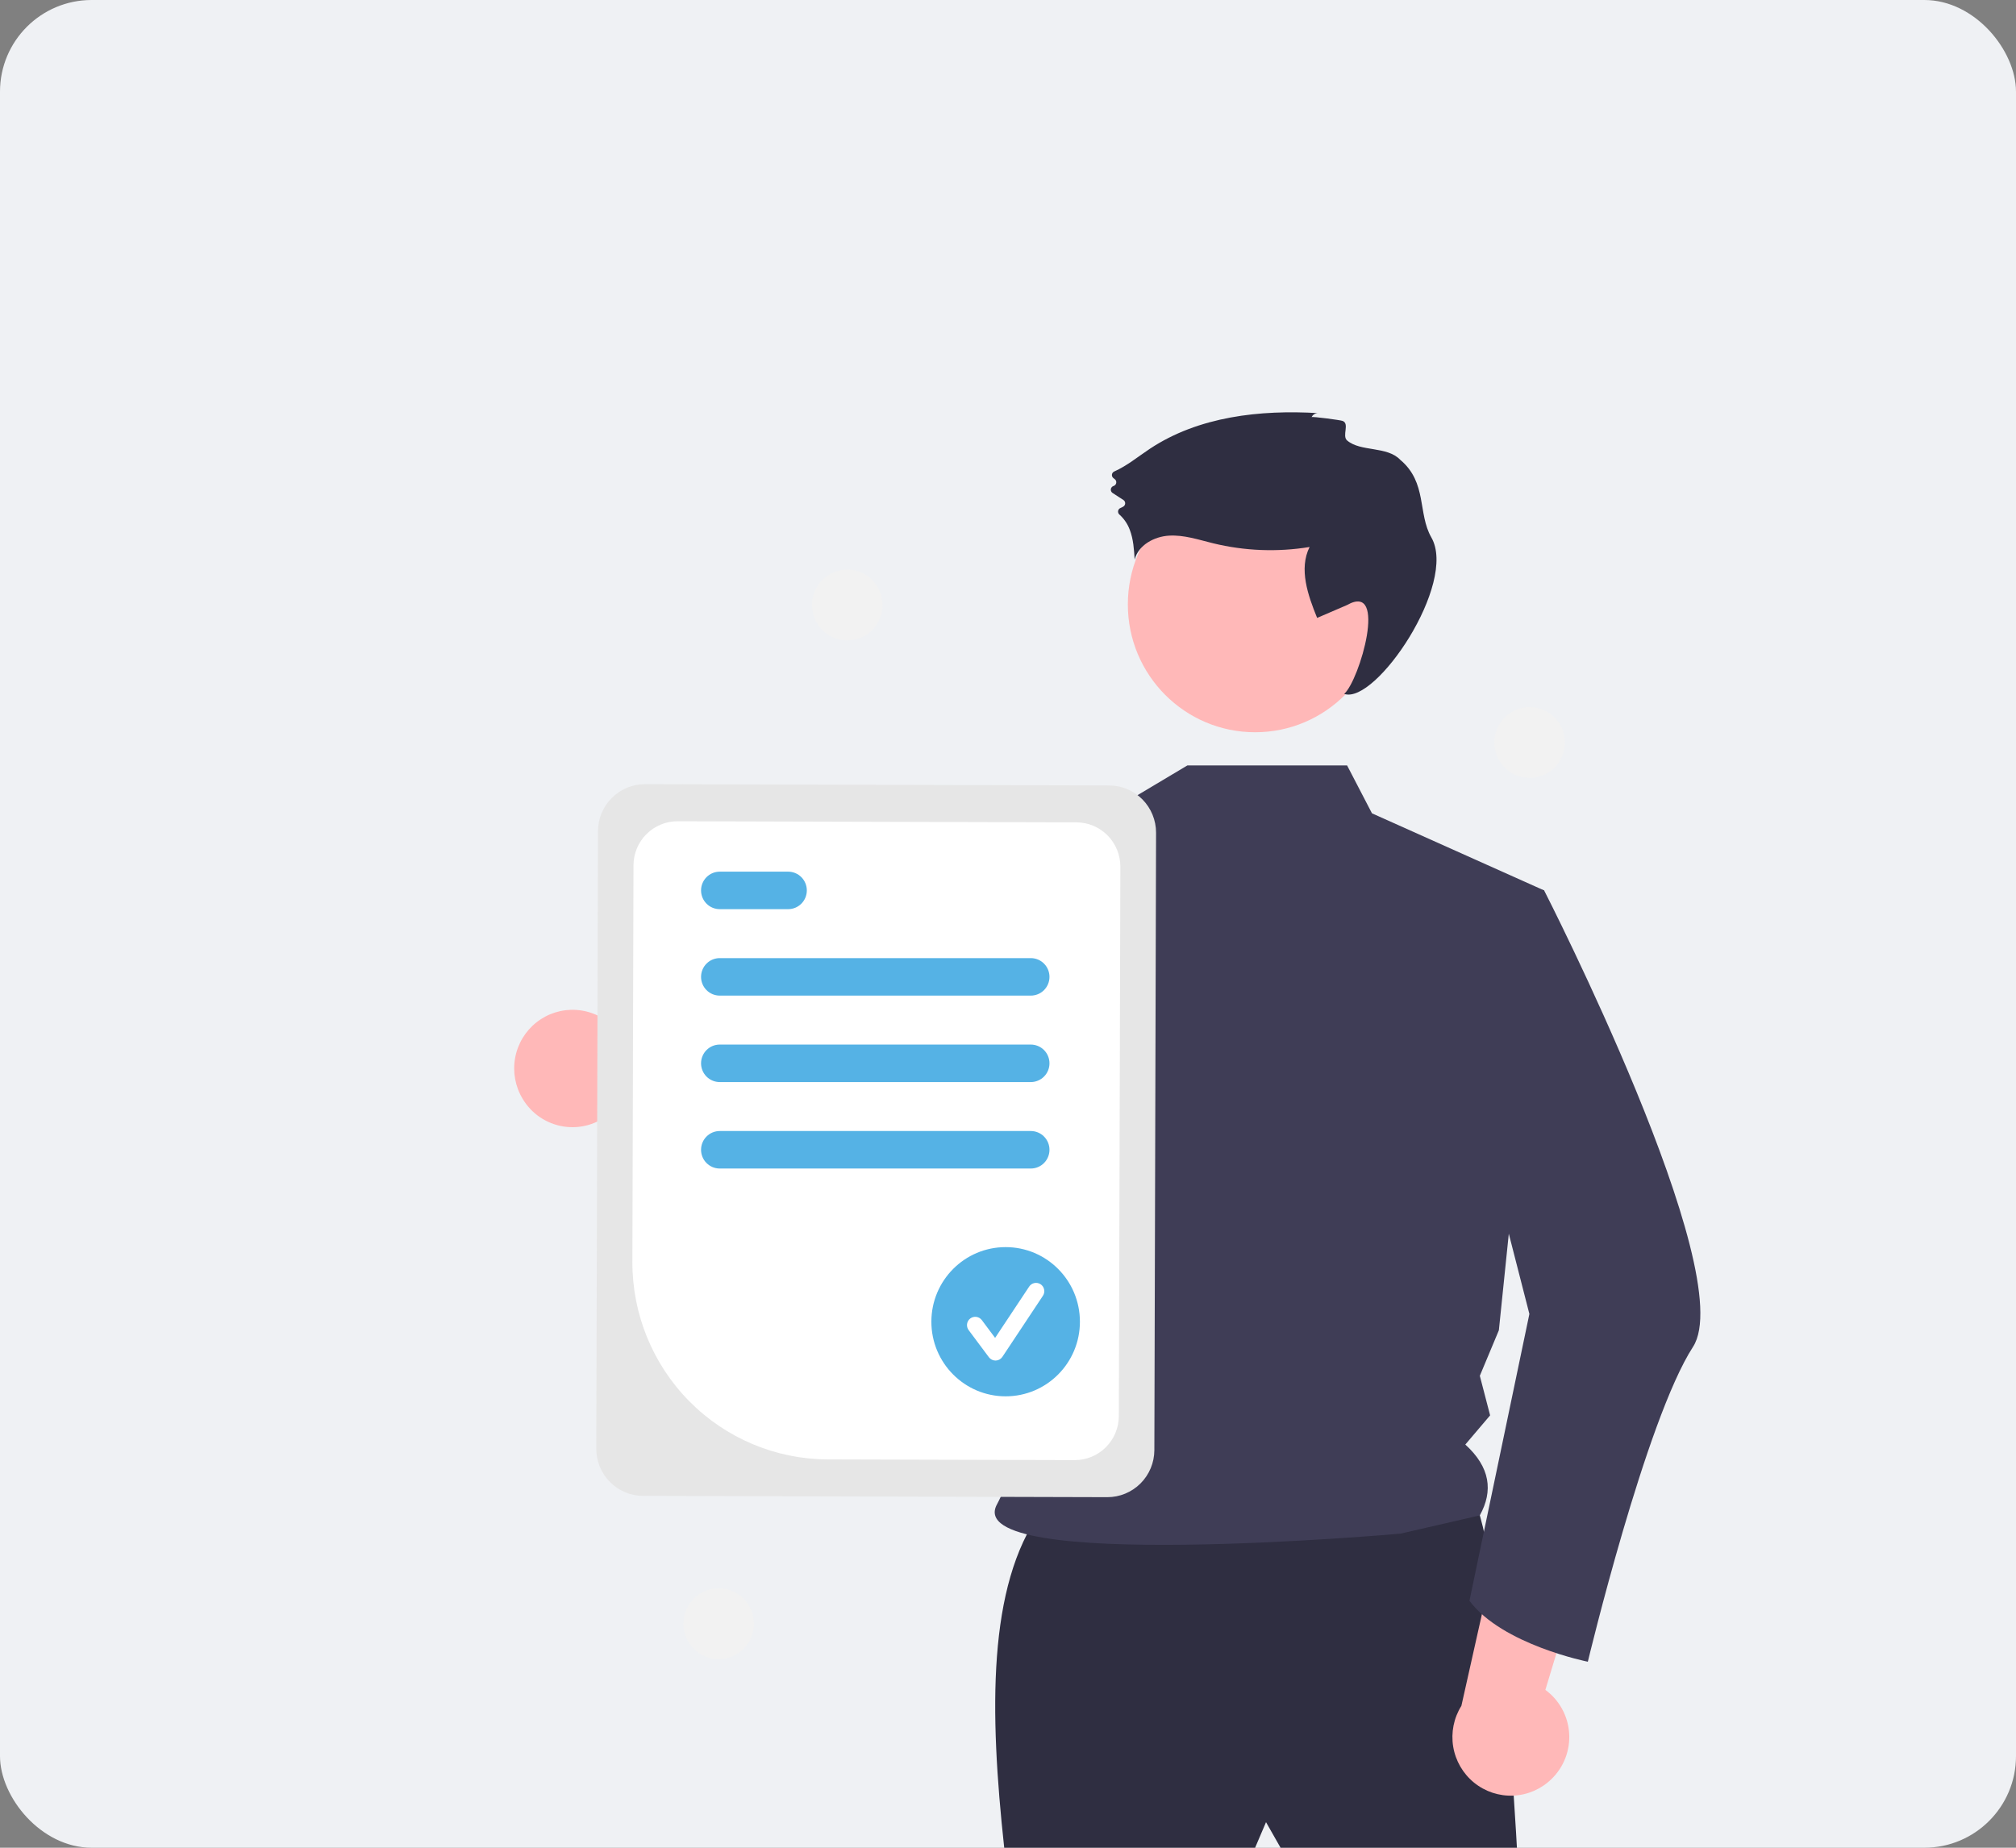 <svg width="396" height="363" viewBox="0 0 396 363" fill="none" xmlns="http://www.w3.org/2000/svg">
<rect x="0" y="0" width="396" height="363" fill="#808080" stroke="none"/>
<rect width="396" height="363" rx="18" fill="#EFF1F4"/>
<path d="M102.666 215.877C103.522 217.313 104.682 218.543 106.062 219.481C107.443 220.419 109.011 221.041 110.657 221.303C112.303 221.566 113.986 221.463 115.588 221.002C117.19 220.54 118.672 219.732 119.929 218.633L155.069 238.88L153.759 217.773L120.591 201.782C118.613 199.783 115.974 198.581 113.174 198.406C110.373 198.231 107.606 199.094 105.397 200.831C103.187 202.568 101.689 205.06 101.186 207.833C100.683 210.606 101.209 213.468 102.666 215.877Z" fill="#FFB8B8"/>
<path d="M204.399 296.986C193.975 311.642 194.348 336.163 197.256 363H246.539L248.682 357.977L251.539 363H297.965C297.965 363 294.394 294.833 287.966 292.68C281.537 290.528 204.399 296.986 204.399 296.986Z" fill="#2F2E41"/>
<path d="M246.54 143.856C260.346 143.856 271.539 132.612 271.539 118.742C271.539 104.872 260.346 93.628 246.54 93.628C232.734 93.628 221.541 104.872 221.541 118.742C221.541 132.612 232.734 143.856 246.54 143.856Z" fill="#FFB8B8"/>
<path d="M264.607 150.372L269.496 159.785L303.309 174.928L294.421 261.339L290.68 270.287L292.701 278.058L287.828 283.793C292.72 288.239 293.341 292.894 290.68 297.708L275.109 301.291C275.109 301.291 188.531 309.026 195.828 295.551C203.8 280.828 205.83 237.347 188.23 214.112C173.288 194.386 184.76 168.789 184.76 168.789L220.202 158.148L233.239 150.372L264.607 150.372Z" fill="#3F3D56"/>
<path d="M257.637 81.954C257.754 81.704 257.943 81.495 258.18 81.354C258.416 81.213 258.689 81.147 258.964 81.163C247.519 80.475 235.464 81.815 225.889 88.151C223.569 89.686 221.382 91.517 218.858 92.63C218.739 92.684 218.636 92.768 218.558 92.874C218.481 92.98 218.432 93.103 218.416 93.234C218.401 93.364 218.419 93.496 218.469 93.617C218.52 93.738 218.6 93.844 218.703 93.925L218.981 94.143C219.09 94.23 219.174 94.344 219.223 94.475C219.272 94.606 219.284 94.747 219.259 94.885C219.233 95.022 219.171 95.149 219.078 95.254C218.985 95.358 218.866 95.434 218.733 95.475C218.595 95.517 218.471 95.599 218.377 95.709C218.283 95.82 218.222 95.955 218.202 96.1C218.182 96.244 218.203 96.391 218.263 96.523C218.324 96.656 218.42 96.768 218.542 96.847L220.667 98.226C220.774 98.295 220.862 98.389 220.923 98.5C220.985 98.612 221.017 98.737 221.018 98.864C221.019 98.991 220.987 99.117 220.927 99.229C220.867 99.341 220.78 99.436 220.674 99.506C220.494 99.617 220.305 99.713 220.109 99.793C219.987 99.839 219.879 99.916 219.795 100.016C219.711 100.117 219.654 100.237 219.63 100.365C219.606 100.494 219.615 100.627 219.657 100.751C219.699 100.875 219.771 100.986 219.868 101.073C220.788 101.896 221.494 102.933 221.924 104.092C222.632 105.942 222.759 107.957 222.879 109.935C223.611 107.081 226.712 105.4 229.641 105.23C232.57 105.059 235.426 106.03 238.277 106.728C244.486 108.243 250.934 108.493 257.24 107.461C255.098 111.778 256.905 116.927 258.723 121.392L264.606 118.858C272.687 114.276 267.058 133.661 264.037 136.322C270.206 138.47 286.351 114.625 281.157 105.58C278.455 100.875 280.373 94.806 275.061 90.344C272.458 87.591 267.26 88.814 264.606 86.526C263.562 85.626 265.154 83.216 263.719 82.691C263.242 82.517 257.716 81.778 257.637 81.954Z" fill="#2F2E41"/>
<path d="M215.293 160.579C210.706 181.038 198.941 228.808 187.004 238.798C186.247 239.516 185.34 240.055 184.348 240.374C142.392 250.642 128.948 224.449 128.948 224.449C128.948 224.449 140.192 218.945 140.477 208.185L163.152 215.253L182.918 170.565L185.827 167.84L185.843 167.823L215.293 160.579Z" fill="#3F3D56"/>
<path d="M304.752 349.509C305.953 348.349 306.887 346.938 307.487 345.376C308.087 343.814 308.338 342.139 308.224 340.469C308.11 338.799 307.633 337.174 306.826 335.709C306.019 334.244 304.903 332.975 303.555 331.99L315.317 293.048L295.135 299.062L287.06 335.121C285.564 337.506 284.99 340.359 285.448 343.14C285.906 345.92 287.364 348.436 289.544 350.21C291.725 351.983 294.478 352.891 297.28 352.762C300.083 352.633 302.742 351.476 304.752 349.509Z" fill="#FFB8B8"/>
<path d="M293.986 172.749L303.309 174.927C303.309 174.927 341.841 250.244 332.556 264.595C323.27 278.946 311.895 326.458 311.895 326.458C311.895 326.458 295.071 323.098 288.643 314.487L300.414 258.137L288.272 210.779L293.986 172.749Z" fill="#3F3D56"/>
<path d="M117.125 284.591L117.46 163.289C117.469 160.834 118.448 158.483 120.18 156.752C121.913 155.021 124.259 154.051 126.703 154.055L217.892 154.309C220.336 154.318 222.676 155.301 224.399 157.042C226.122 158.783 227.088 161.14 227.084 163.595L226.749 284.897C226.74 287.352 225.761 289.703 224.028 291.434C222.295 293.165 219.95 294.135 217.506 294.131L126.317 293.877C123.873 293.868 121.533 292.885 119.81 291.144C118.086 289.403 117.121 287.046 117.125 284.591Z" fill="#E6E6E6"/>
<path d="M124.22 247.974L124.435 169.99C124.444 167.69 125.361 165.489 126.983 163.867C128.606 162.246 130.803 161.337 133.092 161.341L211.461 161.559C213.75 161.568 215.942 162.489 217.556 164.119C219.17 165.75 220.074 167.957 220.07 170.256L219.772 278.198C219.763 280.498 218.847 282.7 217.224 284.321C215.601 285.942 213.404 286.851 211.115 286.847L162.567 286.712C152.372 286.672 142.609 282.571 135.42 275.309C128.231 268.046 124.203 258.216 124.22 247.974Z" fill="white"/>
<path d="M202.481 195.595H141.373C140.401 195.595 139.468 195.207 138.781 194.516C138.093 193.825 137.707 192.888 137.707 191.912C137.707 190.935 138.093 189.998 138.781 189.307C139.468 188.616 140.401 188.228 141.373 188.228H202.481C203.453 188.228 204.386 188.616 205.074 189.307C205.761 189.998 206.148 190.935 206.148 191.912C206.148 192.888 205.761 193.825 205.074 194.516C204.386 195.207 203.453 195.595 202.481 195.595Z" fill="#55B2E5"/>
<path d="M154.817 178.611H141.373C140.401 178.611 139.468 178.223 138.781 177.532C138.093 176.841 137.707 175.905 137.707 174.928C137.707 173.951 138.093 173.014 138.781 172.323C139.468 171.632 140.401 171.244 141.373 171.244H154.817C155.789 171.244 156.722 171.632 157.41 172.323C158.097 173.014 158.483 173.951 158.483 174.928C158.483 175.905 158.097 176.841 157.41 177.532C156.722 178.223 155.789 178.611 154.817 178.611Z" fill="#55B2E5"/>
<path d="M202.481 212.58H141.373C140.401 212.58 139.468 212.192 138.781 211.501C138.093 210.81 137.707 209.873 137.707 208.897C137.707 207.92 138.093 206.983 138.781 206.292C139.468 205.601 140.401 205.213 141.373 205.213H202.481C203.453 205.213 204.386 205.601 205.074 206.292C205.761 206.983 206.148 207.92 206.148 208.897C206.148 209.873 205.761 210.81 205.074 211.501C204.386 212.192 203.453 212.58 202.481 212.58Z" fill="#55B2E5"/>
<path d="M202.481 229.565H141.373C140.401 229.565 139.468 229.177 138.781 228.486C138.093 227.795 137.707 226.858 137.707 225.882C137.707 224.905 138.093 223.968 138.781 223.277C139.468 222.586 140.401 222.198 141.373 222.198H202.481C203.453 222.198 204.386 222.586 205.074 223.277C205.761 223.968 206.148 224.905 206.148 225.882C206.148 226.858 205.761 227.795 205.074 228.486C204.386 229.177 203.453 229.565 202.481 229.565Z" fill="#55B2E5"/>
<path d="M197.537 274.318C205.594 274.318 212.126 267.756 212.126 259.662C212.126 251.567 205.594 245.005 197.537 245.005C189.479 245.005 182.948 251.567 182.948 259.662C182.948 267.756 189.479 274.318 197.537 274.318Z" fill="#55B2E5"/>
<path d="M195.547 267.29C195.295 267.29 195.046 267.231 194.821 267.118C194.596 267.004 194.4 266.84 194.248 266.638L190.268 261.306C190.14 261.135 190.047 260.94 189.994 260.733C189.941 260.525 189.929 260.309 189.959 260.097C189.989 259.885 190.06 259.681 190.169 259.496C190.277 259.312 190.421 259.151 190.592 259.022C190.762 258.894 190.957 258.8 191.163 258.747C191.37 258.694 191.585 258.682 191.796 258.713C192.007 258.743 192.21 258.815 192.394 258.924C192.577 259.034 192.737 259.178 192.865 259.35L195.469 262.838L202.157 252.76C202.274 252.581 202.426 252.427 202.603 252.307C202.781 252.188 202.98 252.104 203.189 252.062C203.398 252.019 203.614 252.019 203.823 252.06C204.033 252.102 204.232 252.184 204.41 252.303C204.587 252.422 204.74 252.575 204.859 252.754C204.977 252.932 205.06 253.132 205.101 253.343C205.143 253.553 205.143 253.77 205.101 253.98C205.059 254.19 204.976 254.39 204.857 254.568L196.897 266.564C196.753 266.781 196.559 266.96 196.332 267.086C196.105 267.212 195.851 267.282 195.592 267.289C195.577 267.29 195.562 267.29 195.547 267.29Z" fill="white"/>
<path d="M166.427 125.815C170.252 125.815 173.353 122.7 173.353 118.858C173.353 115.015 170.252 111.9 166.427 111.9C162.602 111.9 159.501 115.015 159.501 118.858C159.501 122.7 162.602 125.815 166.427 125.815Z" fill="#F2F2F2"/>
<path d="M141.169 325.947C144.994 325.947 148.095 322.832 148.095 318.99C148.095 315.147 144.994 312.032 141.169 312.032C137.344 312.032 134.244 315.147 134.244 318.99C134.244 322.832 137.344 325.947 141.169 325.947Z" fill="#F2F2F2"/>
<path d="M300.457 152.828C304.282 152.828 307.383 149.713 307.383 145.87C307.383 142.028 304.282 138.913 300.457 138.913C296.632 138.913 293.532 142.028 293.532 145.87C293.532 149.713 296.632 152.828 300.457 152.828Z" fill="#F2F2F2"/>
</svg>
